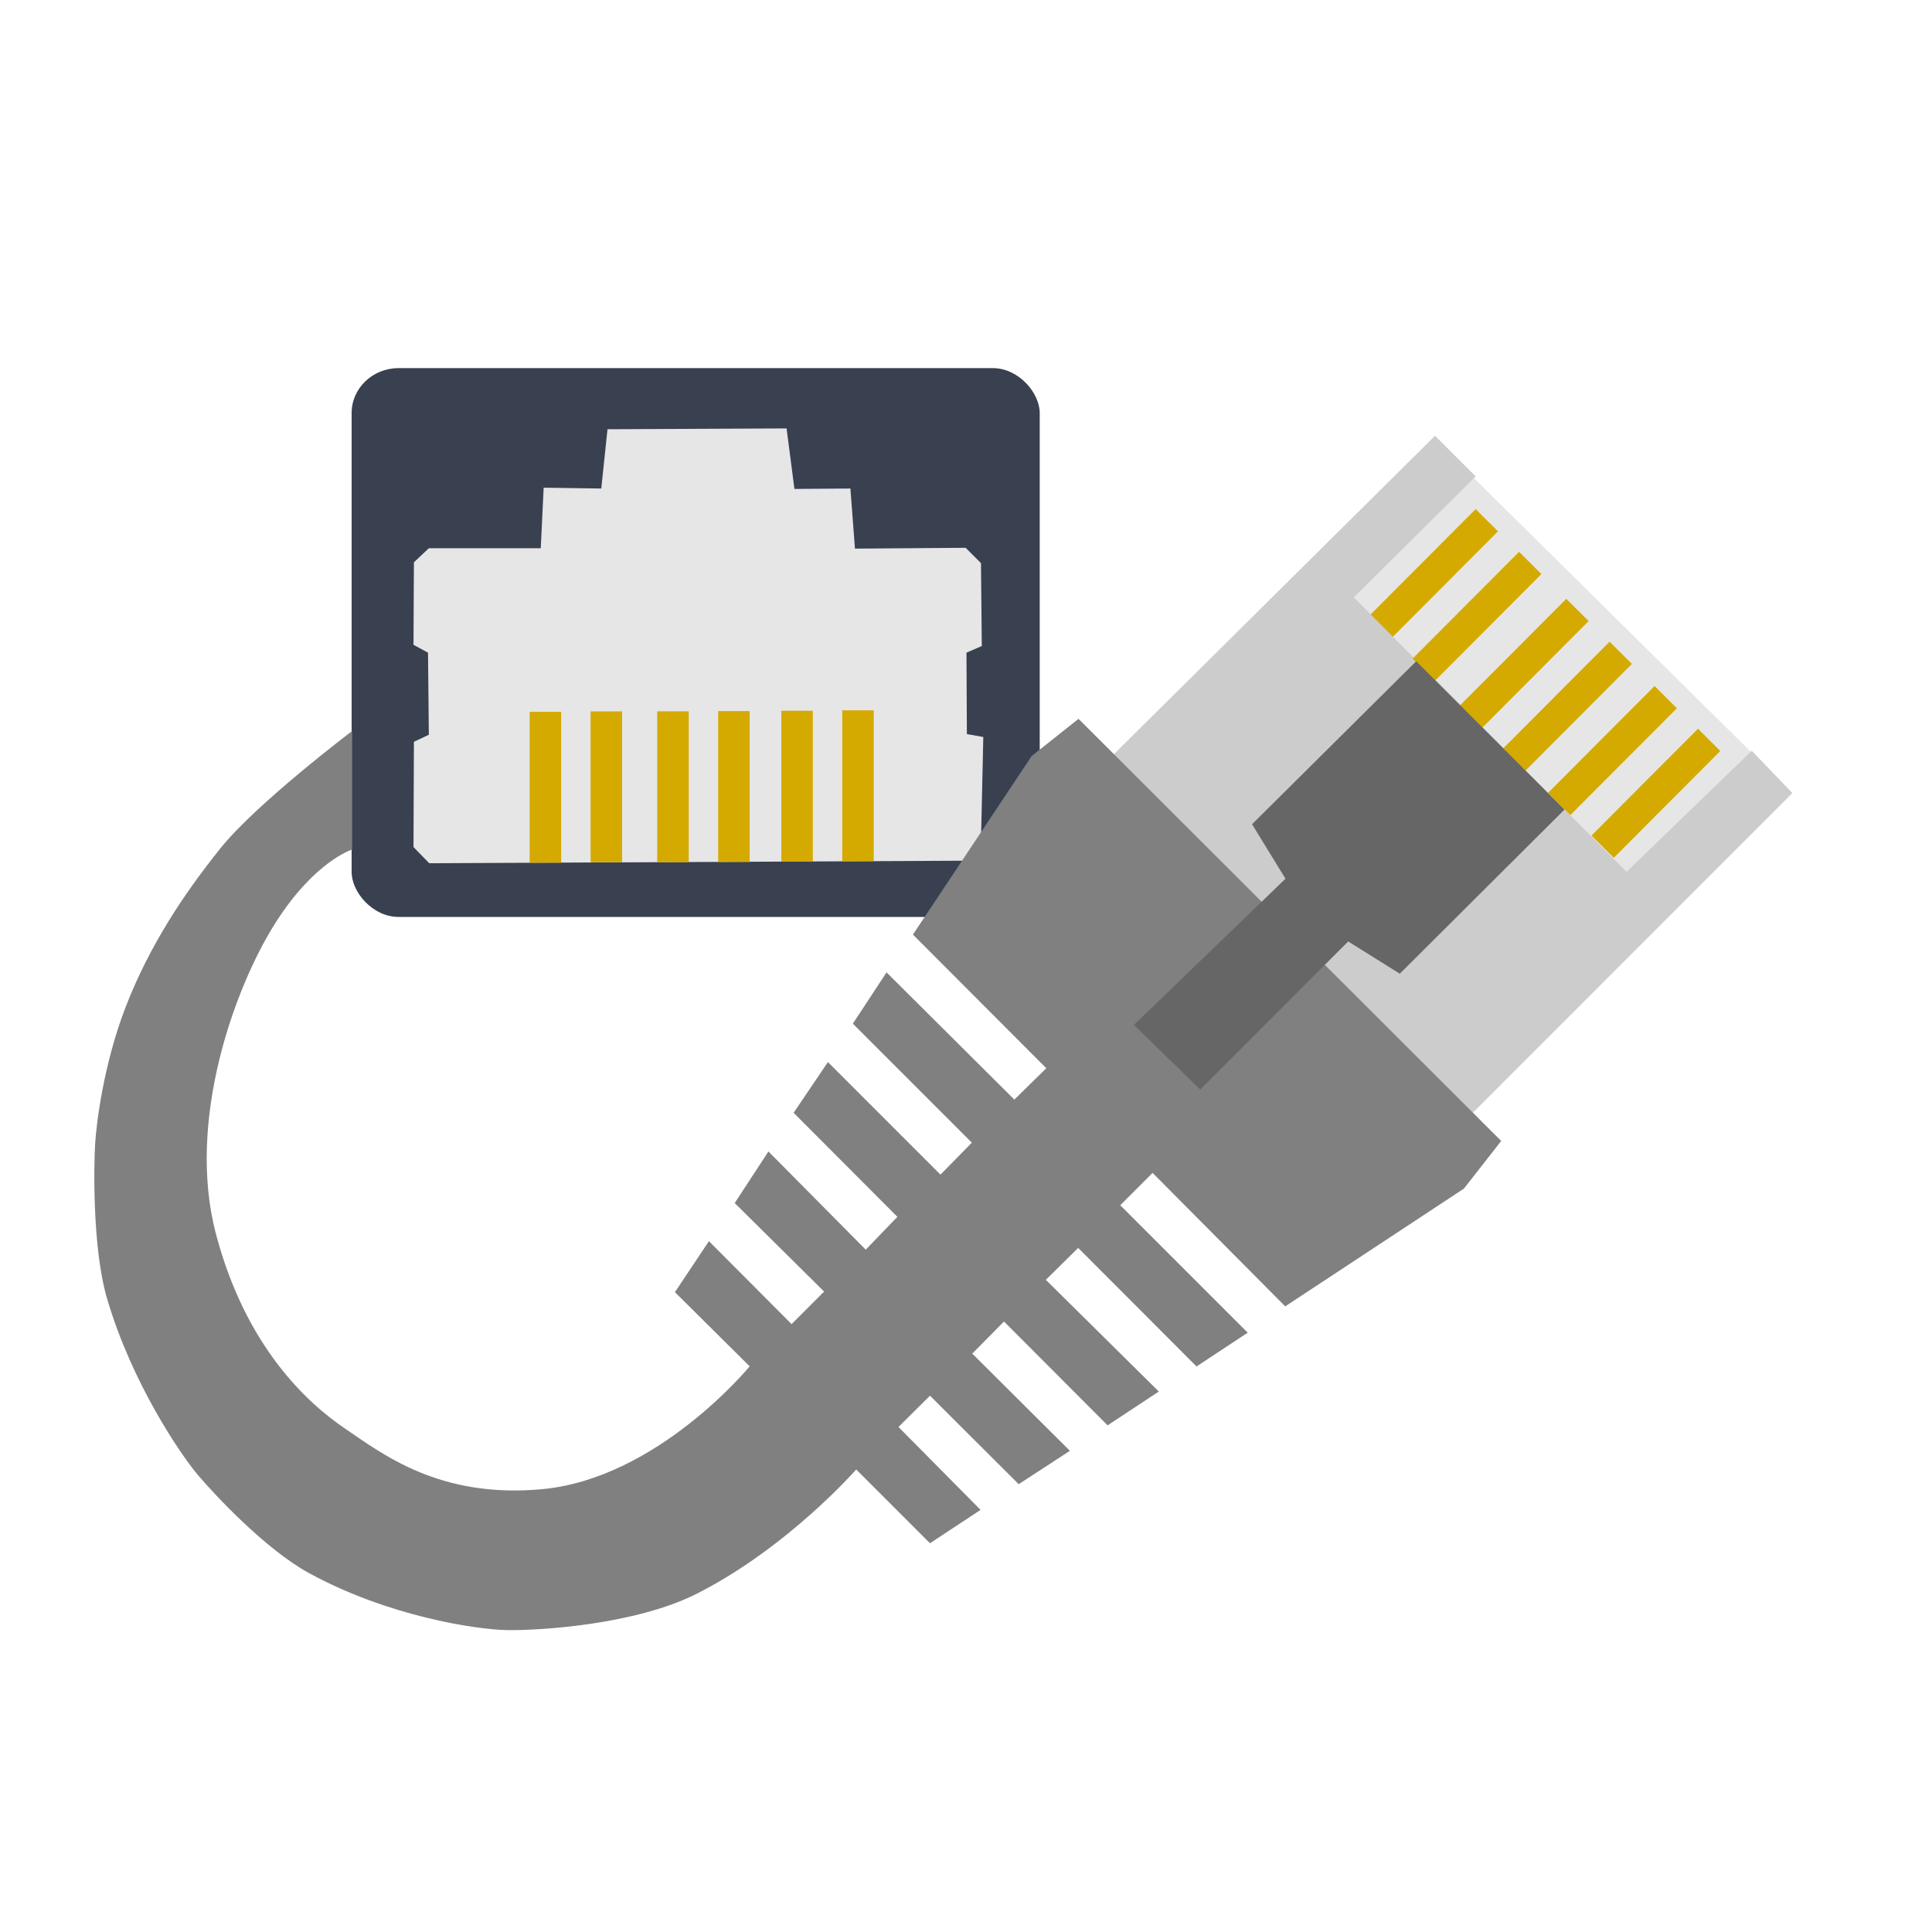 <?xml version="1.0" encoding="UTF-8" standalone="no"?>
<!-- Created with Inkscape (http://www.inkscape.org/) -->

<svg
   xmlns:dc="http://purl.org/dc/elements/1.1/"
   xmlns:cc="http://creativecommons.org/ns#"
   xmlns:rdf="http://www.w3.org/1999/02/22-rdf-syntax-ns#"
   xmlns:svg="http://www.w3.org/2000/svg"
   xmlns="http://www.w3.org/2000/svg"
   xmlns:sodipodi="http://sodipodi.sourceforge.net/DTD/sodipodi-0.dtd"
   xmlns:inkscape="http://www.inkscape.org/namespaces/inkscape"
   width="512"
   height="512"
   id="svg2"
   version="1.1"
   inkscape:version="0.91 r13725"
   sodipodi:docname="knetattach.svg">
  <defs
     id="defs4">
    <radialGradient
       id="polygon413_1_"
       cx="7976.346"
       cy="-10508.842"
       r="13293.867"
       gradientTransform="matrix(0.022,0,0,-0.025,721.167,674.674)"
       gradientUnits="userSpaceOnUse">
      <stop
         offset="0"
         style="stop-color:#80FF80"
         id="stop388" />
      <stop
         offset="1"
         style="stop-color:#0f0"
         id="stop390" />
    </radialGradient>
    <radialGradient
       id="polygon413_1_-6"
       cx="7976.346"
       cy="-10508.842"
       r="13293.867"
       gradientTransform="matrix(0.022,0,0,-0.025,721.167,674.674)"
       gradientUnits="userSpaceOnUse">
      <stop
         offset="0"
         style="stop-color:#80FF80"
         id="stop388-7" />
      <stop
         offset="1"
         style="stop-color:#0f0"
         id="stop390-5" />
    </radialGradient>
    <radialGradient
       id="polygon413_1_-9"
       cx="7976.346"
       cy="-10508.842"
       r="13293.867"
       gradientTransform="matrix(0.022,0,0,-0.025,721.167,674.674)"
       gradientUnits="userSpaceOnUse">
      <stop
         offset="0"
         style="stop-color:#80FF80"
         id="stop388-2" />
      <stop
         offset="1"
         style="stop-color:#0f0"
         id="stop390-0" />
    </radialGradient>
    <radialGradient
       id="polygon413_1_-4"
       cx="7976.346"
       cy="-10508.842"
       r="13293.867"
       gradientTransform="matrix(0.022,0,0,-0.025,721.167,674.674)"
       gradientUnits="userSpaceOnUse">
      <stop
         offset="0"
         style="stop-color:#80FF80"
         id="stop388-5" />
      <stop
         offset="1"
         style="stop-color:#0f0"
         id="stop390-03" />
    </radialGradient>
    <radialGradient
       id="polygon413_1_-5"
       cx="7976.346"
       cy="-10508.842"
       r="13293.867"
       gradientTransform="matrix(0.022,0,0,-0.025,721.167,674.674)"
       gradientUnits="userSpaceOnUse">
      <stop
         offset="0"
         style="stop-color:#80FF80"
         id="stop388-25" />
      <stop
         offset="1"
         style="stop-color:#0f0"
         id="stop390-4" />
    </radialGradient>
    <radialGradient
       id="polygon413_1_-49"
       cx="7976.346"
       cy="-10508.842"
       r="13293.867"
       gradientTransform="matrix(0.022,0,0,-0.025,721.167,674.674)"
       gradientUnits="userSpaceOnUse">
      <stop
         offset="0"
         style="stop-color:#80FF80"
         id="stop388-50" />
      <stop
         offset="1"
         style="stop-color:#0f0"
         id="stop390-48" />
    </radialGradient>
  </defs>
  <sodipodi:namedview
     id="base"
     pagecolor="#ffffff"
     bordercolor="#666666"
     borderopacity="1.0"
     inkscape:pageopacity="0.0"
     inkscape:pageshadow="2"
     inkscape:zoom="0.49497475"
     inkscape:cx="361.75576"
     inkscape:cy="392.85564"
     inkscape:document-units="px"
     inkscape:current-layer="layer1"
     showgrid="false"
     inkscape:window-width="1366"
     inkscape:window-height="715"
     inkscape:window-x="0"
     inkscape:window-y="24"
     inkscape:window-maximized="1" />
  <g
     inkscape:label="Layer 1"
     inkscape:groupmode="layer"
     id="layer1"
     transform="translate(0,-540.362)">
    <g
       id="g4195">
      <path
         inkscape:connector-curvature="0"
         id="path4247"
         d="m 348.243,701.476 79.851,79.851 39.77,-37.906 -79.851,-78.919 z"
         style="fill:#e6e6e6;stroke:none" />
      <rect
         ry="11.903"
         rx="12.439"
         y="637.917"
         x="93.185"
         height="145.442"
         width="182.352"
         id="rect3356"
         style="fill:#394050;fill-opacity:1;stroke:none" />
      <path
         inkscape:connector-curvature="0"
         id="path3358"
         d="m 113.755,769.13 -4.174,-4.284 0.11,-27.902 3.955,-1.867 -0.22,-21.75 -3.845,-2.087 0.11,-21.86 3.955,-3.735 29.66,0 0.769,-16.038 15.269,0.22 1.648,-15.709 47.456,-0.22 2.087,16.038 14.83,-0.11 1.208,15.928 29.33,-0.22 4.064,4.064 0.22,21.97 -4.065,1.758 0.11,21.576 4.35,0.777 -0.621,27.963 -3.573,4.816 z"
         style="fill:#e6e6e6;stroke:none" />
      <rect
         ry="0"
         rx="4.174"
         y="728.999"
         x="140.369"
         height="39.986"
         width="8.349"
         id="rect4128"
         style="fill:#d4aa00;fill-opacity:1;stroke:none" />
      <rect
         ry="0"
         rx="4.174"
         y="728.885"
         x="156.513"
         height="39.986"
         width="8.349"
         id="rect4128-1"
         style="fill:#d4aa00;fill-opacity:1;stroke:none" />
      <rect
         ry="0"
         rx="4.174"
         y="728.869"
         x="174.173"
         height="39.986"
         width="8.349"
         id="rect4128-5"
         style="fill:#d4aa00;fill-opacity:1;stroke:none" />
      <rect
         ry="0"
         rx="4.174"
         y="728.81"
         x="190.317"
         height="39.986"
         width="8.349"
         id="rect4128-1-9"
         style="fill:#d4aa00;fill-opacity:1;stroke:none" />
      <rect
         transform="matrix(0.708,0.706,-0.706,0.708,0,0)"
         ry="0"
         rx="4.174"
         y="202.072"
         x="753.847"
         height="39.986"
         width="8.349"
         id="rect4128-7"
         style="fill:#d4aa00;fill-opacity:1;stroke:none" />
      <path
         inkscape:connector-curvature="0"
         id="path4192"
         d="m 277.928,757.343 102.381,-101.502 10.765,10.765 -32.296,32.076 72.282,72.721 33.175,-32.076 L 475,750.533 369.061,856.518 z"
         style="fill:#cccccc;stroke:none" />
      <rect
         transform="matrix(0.708,0.706,-0.706,0.708,0,0)"
         ry="0"
         rx="4.174"
         y="201.958"
         x="769.991"
         height="39.986"
         width="8.349"
         id="rect4128-1-3"
         style="fill:#d4aa00;fill-opacity:1;stroke:none" />
      <path
         sodipodi:nodetypes="czszszszsccccccccccccccccccccccccccccccccccccccccszzzcc"
         inkscape:connector-curvature="0"
         id="path4190"
         d="m 93.323,734.088 c 0,0 -25.358,19.164 -34.91,31.088 -9.552,11.924 -18.692,25.485 -25.1,42.016 -5.851,15.095 -7.768,30.904 -8.097,36.198 -0.329,5.293 -0.822,27.531 3.149,41.083 6.622,22.599 19.678,41.591 24.094,46.798 4.416,5.207 17.861,19.645 29.42,25.97 20.842,11.404 44.16,14.974 52.529,15.114 8.37,0.14 34.001,-1.39 50.334,-9.686 24.142,-12.263 42.161,-32.881 42.161,-32.881 l 19.553,19.553 13.402,-8.843 -21.75,-21.97 8.349,-8.294 23.508,23.453 13.567,-8.843 -25.87,-25.76 8.403,-8.513 27.463,27.518 13.567,-8.953 -29.934,-29.605 8.568,-8.459 31.362,31.417 13.567,-8.953 -33.779,-33.779 8.568,-8.568 35.152,35.372 47.346,-31.198 9.887,-12.633 -112.009,-111.866 -12.428,9.865 -31.459,47.305 35.343,35.42 -8.467,8.311 -33.867,-33.711 -8.933,13.593 31.537,31.537 -8.311,8.467 -29.828,-29.828 -9.088,13.438 27.497,27.575 -8.389,8.7 -25.788,-26.022 -8.933,13.671 23.691,23.458 -8.622,8.622 -21.905,-21.982 -9.01,13.516 19.807,19.652 c 0,0 -24.328,29.696 -54.975,32.556 -27.233,2.542 -42.339,-9.334 -52.296,-16.088 -9.957,-6.755 -26.281,-21.615 -34.178,-51.577 -7.897,-29.962 4.985,-65.226 15.535,-82.026 10.55,-16.8 20.566,-19.81 20.566,-19.81 z"
         style="fill:#808080;stroke:none" />
      <rect
         ry="0"
         rx="4.174"
         y="728.717"
         x="207.06"
         height="39.986"
         width="8.349"
         id="rect4128-5-7"
         style="fill:#d4aa00;fill-opacity:1;stroke:none" />
      <rect
         ry="0"
         rx="4.174"
         y="728.604"
         x="223.204"
         height="39.986"
         width="8.349"
         id="rect4128-1-9-7"
         style="fill:#d4aa00;fill-opacity:1;stroke:none" />
      <rect
         transform="matrix(0.708,0.706,-0.706,0.708,0,0)"
         ry="0"
         rx="4.174"
         y="201.942"
         x="787.651"
         height="39.986"
         width="8.349"
         id="rect4128-5-6"
         style="fill:#d4aa00;fill-opacity:1;stroke:none" />
      <rect
         transform="matrix(0.708,0.706,-0.706,0.708,0,0)"
         ry="0"
         rx="4.174"
         y="201.79"
         x="820.538"
         height="39.986"
         width="8.349"
         id="rect4128-5-7-6"
         style="fill:#d4aa00;fill-opacity:1;stroke:none" />
      <rect
         transform="matrix(0.708,0.706,-0.706,0.708,0,0)"
         ry="0"
         rx="4.174"
         y="201.883"
         x="803.795"
         height="39.986"
         width="8.349"
         id="rect4128-1-9-5"
         style="fill:#d4aa00;fill-opacity:1;stroke:none" />
      <path
         inkscape:connector-curvature="0"
         id="path4194"
         d="m 318.077,829.108 -17.576,-17.137 40.165,-38.735 -8.855,-14.448 43.499,-43.188 39.304,39.304 -43.654,43.499 -13.671,-8.544 z"
         style="fill:#666666;stroke:none" />
      <rect
         transform="matrix(0.708,0.706,-0.706,0.708,0,0)"
         ry="0"
         rx="4.174"
         y="201.677"
         x="836.682"
         height="39.986"
         width="8.349"
         id="rect4128-1-9-7-3"
         style="fill:#d4aa00;fill-opacity:1;stroke:none" />
    </g>
  </g>
</svg>
